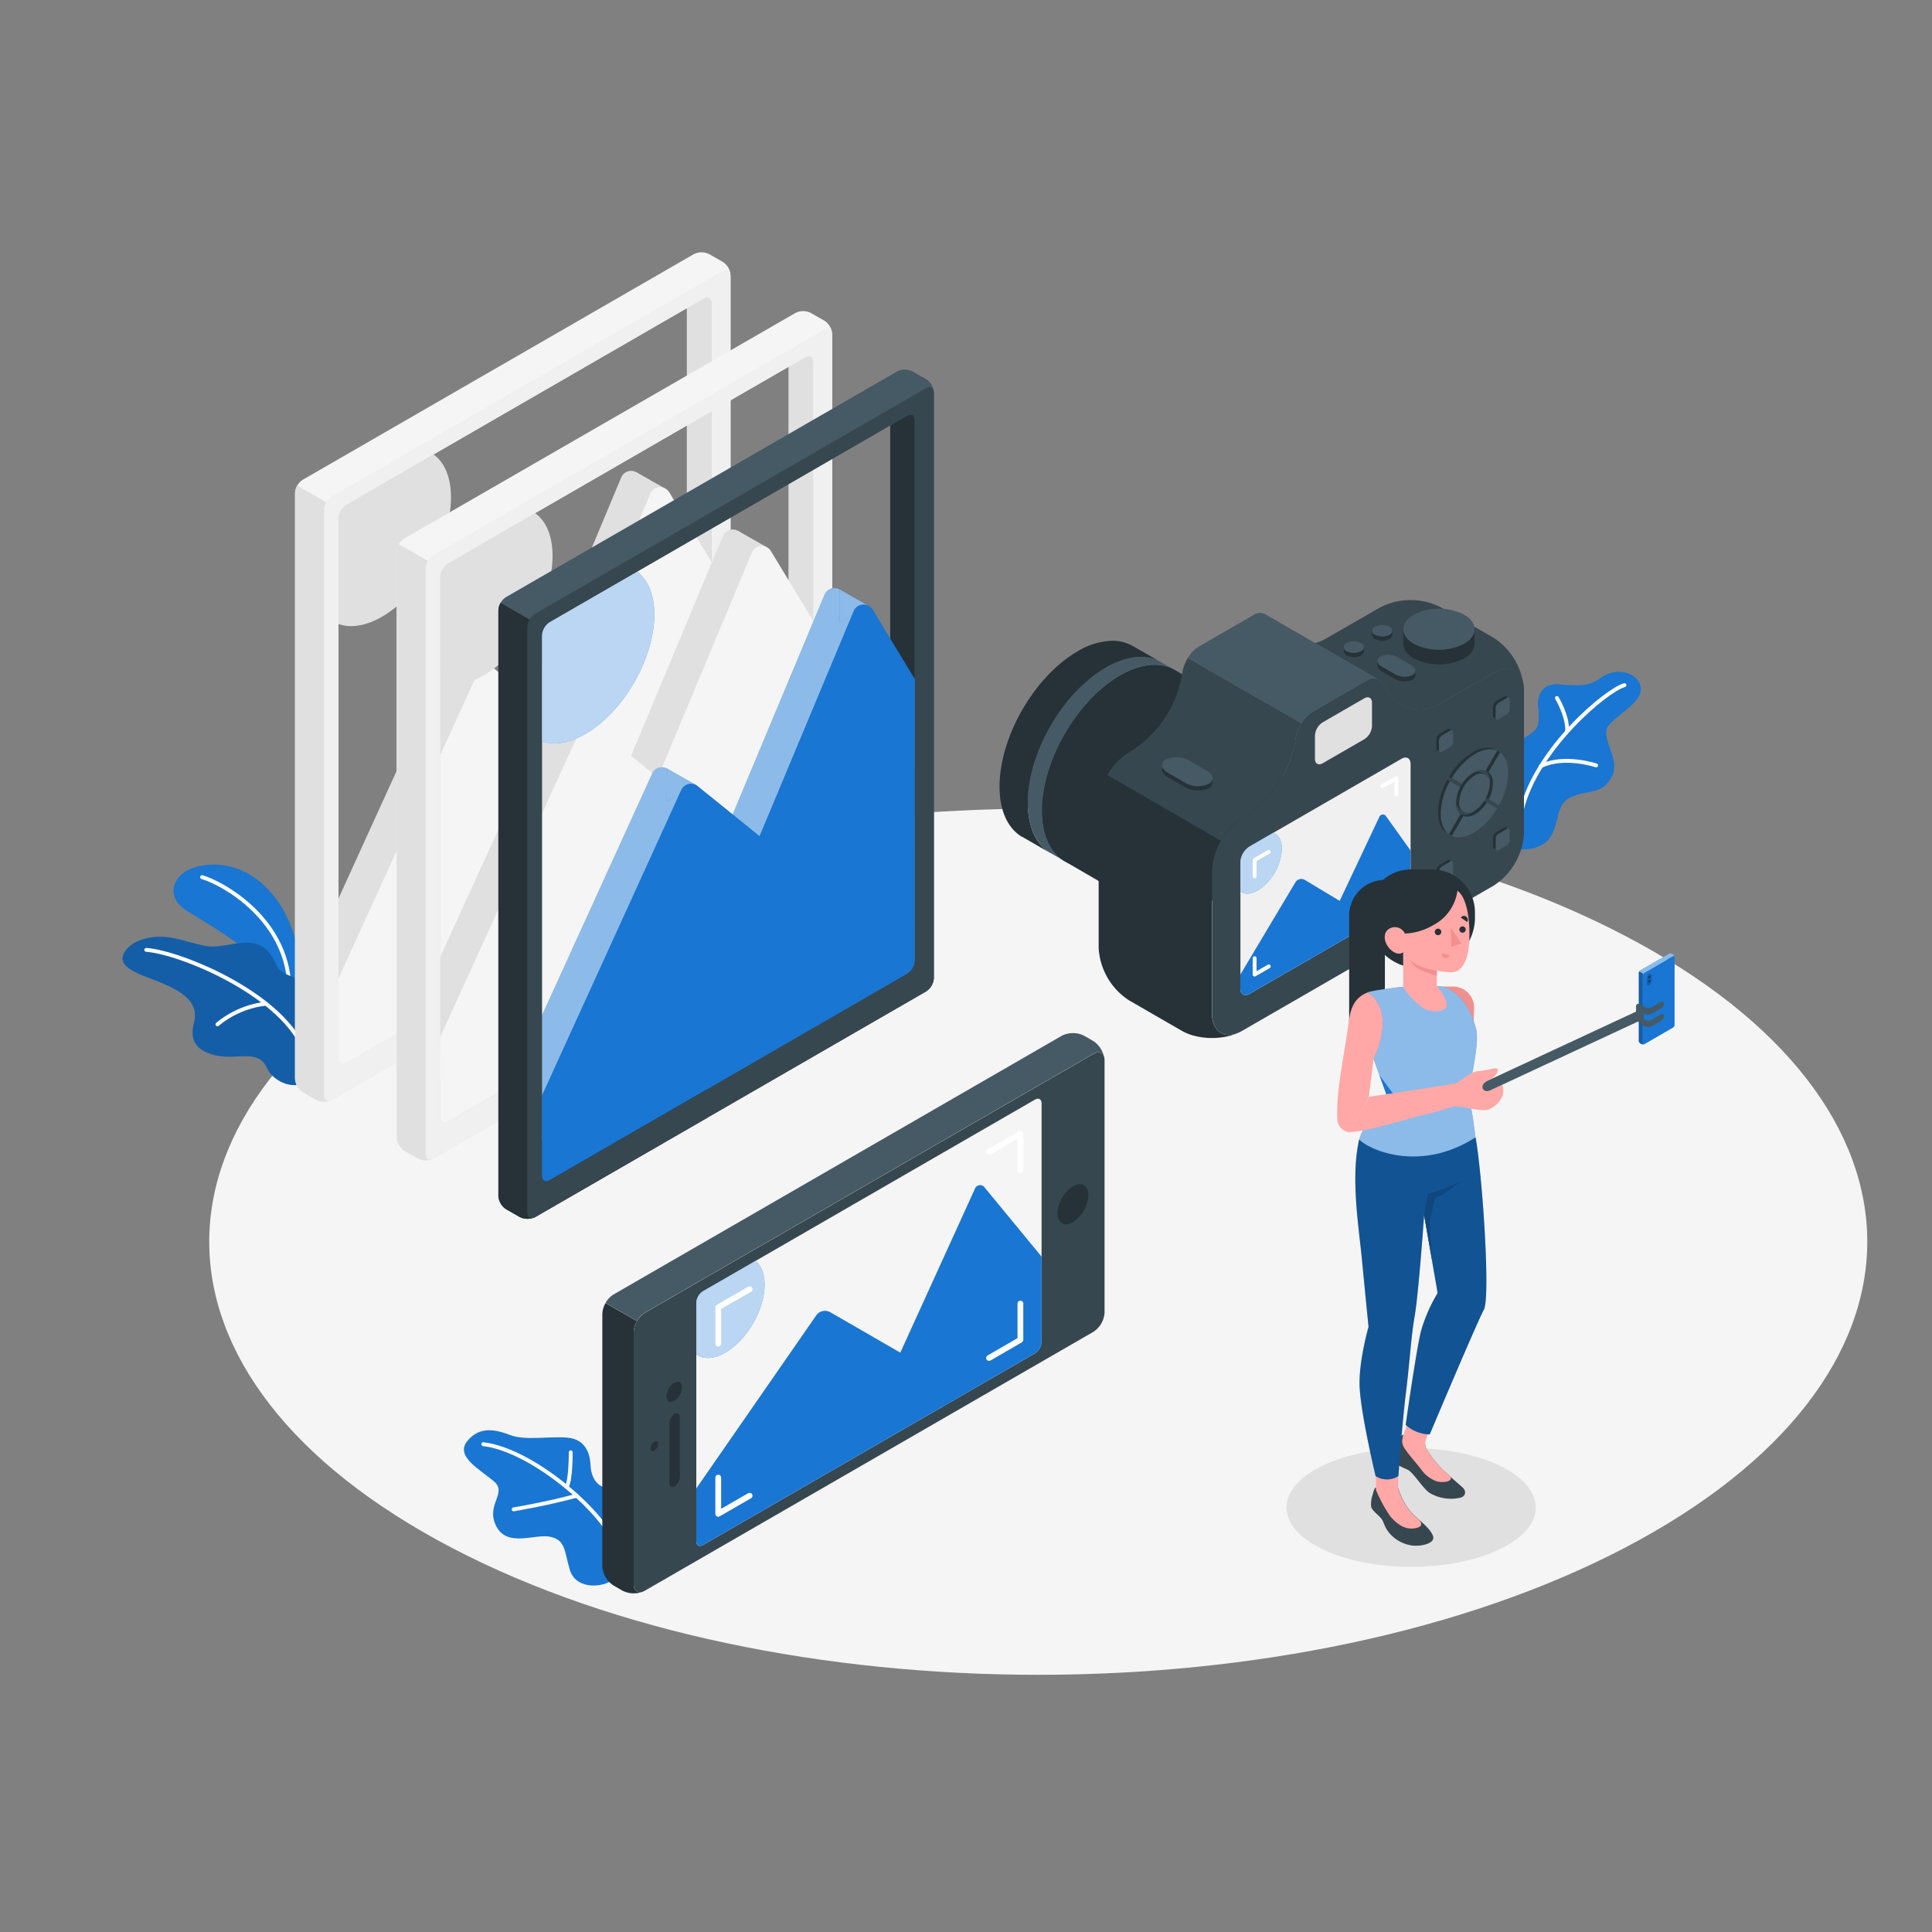 <svg xmlns="http://www.w3.org/2000/svg" viewBox="0 0 500 500"><rect x="0" y="0" width="500" height="500" fill="#808080" stroke="none"/><g id="freepik--Floor--inject-83"><path d="M117,400.61c83.79,43.77,219.63,43.77,303.41,0s83.79-114.73,0-158.5-219.62-43.77-303.41,0S33.19,356.84,117,400.61Z" style="fill:#f5f5f5"></path></g><g id="freepik--Shadow--inject-83"><path d="M342.39,401c12.6,6,33,6,45.62,0s12.6-15.74,0-21.74-33-6-45.62,0S329.8,395,342.39,401Z" style="fill:#e0e0e0"></path></g><g id="freepik--Plants--inject-83"><path d="M78.6,257.19s.14-16.07-8.16-25.84-18.33-8-21.91-6.14-6,7,.18,10.76,19.23,11.18,21.4,17.83Z" style="fill:#1976D2"></path><path d="M52.29,227c5.35,1.58,20.69,10.15,22.44,26.29" style="fill:none;stroke:#fff;stroke-linecap:round;stroke-miterlimit:10"></path><path d="M71.66,250c-2.08-4.73-4.43-6.86-11.19-5.73s-5.76,1-14.07-1.16-14,1.3-14.65,4.49c-.66,3.47,6.11,5,11.17,7.25s8.52,5.13,7.31,9.68c-1,3.9-.38,7.2,5.63,8.61,5.34,1.26,11-1.82,13.24,3.29,1.26,2.91,6.25,6.09,10.84,3.37,7.94-8,5.71-17.72.61-24.13C78.3,252.83,72.91,252.84,71.66,250Z" style="fill:#1976D2"></path><path d="M71.66,250c-2.08-4.73-4.43-6.86-11.19-5.73s-5.76,1-14.07-1.16-14,1.3-14.65,4.49c-.66,3.47,6.11,5,11.17,7.25s8.52,5.13,7.31,9.68c-1,3.9-.38,7.2,5.63,8.61,5.34,1.26,11-1.82,13.24,3.29,1.26,2.91,6.25,6.09,10.84,3.37,7.94-8,5.71-17.72.61-24.13C78.3,252.83,72.91,252.84,71.66,250Z" style="opacity:0.2;isolation:isolate"></path><path d="M37.86,245.83c8.67.62,34.05,11,40.52,25.17" style="fill:none;stroke:#fff;stroke-linecap:round;stroke-miterlimit:10"></path><path d="M56.28,265.1a23.87,23.87,0,0,1,12.55-5.34" style="fill:none;stroke:#fff;stroke-linecap:round;stroke-miterlimit:10"></path><path d="M158,409.25c-2.9,1.67-9.13,1.94-10.57-3.1s-1.12-7.56-5-8.43-11.15,2.88-14-2.75,3-8.51-.59-11.59-10.16-6.46-6.89-10.46,7.53-2.89,11.15-1.51c3.79,1.43,9.56.29,14.53.63s6.09,4.24,6.21,7.27,1.87,6.51,6.19,5.73Z" style="fill:#1976D2"></path><path d="M125.07,373.75c11.69,1.39,28.42,15.11,33.42,24.32" style="fill:none;stroke:#fff;stroke-linecap:round;stroke-miterlimit:10"></path><path d="M147.7,375.86s.07,7.13-1.06,9" style="fill:none;stroke:#fff;stroke-linecap:round;stroke-miterlimit:10"></path><path d="M132.93,390.62s8.39-1.38,16.31-3.53" style="fill:none;stroke:#fff;stroke-linecap:round;stroke-miterlimit:10"></path><path d="M392.78,219.91c5.62,0,8-1.59,9.41-5.24s.87-7.37,5.45-8.81,7.31-.54,9.59-5.09-3.58-10.09-.76-13.25,9.35-6.29,8-10.2c-.87-2.64-3.64-3.61-6.21-3.46a9.1,9.1,0,0,0-4.49,1.93A8.67,8.67,0,0,1,409,177.3a28.8,28.8,0,0,1-5-.16,7,7,0,0,0-3.43.38c-1.9.87-2.76,3.2-2.54,5.27a13.42,13.42,0,0,1,0,4.73c-.53,2.35-3.58,3-5.26,4.75-3.89,4-1.08,11.07-.7,16C392.35,211.63,392.52,216.58,392.78,219.91Z" style="fill:#1976D2"></path><path d="M420.42,177.32c-4.66,1.25-22.93,16.58-26.64,32.53" style="fill:none;stroke:#fff;stroke-linecap:round;stroke-miterlimit:10"></path><path d="M402.93,180.64s2.75,4.54,2.65,8.4" style="fill:none;stroke:#fff;stroke-linecap:round;stroke-miterlimit:10"></path><path d="M413.08,198.08s-8.45-2.8-14.37.24" style="fill:none;stroke:#fff;stroke-linecap:round;stroke-miterlimit:10"></path></g><g id="freepik--Photos--inject-83"><polygon points="184.15 214.85 177.75 214.22 177.75 73.27 184.15 73.89 184.15 214.85" style="fill:#e0e0e0"></polygon><path d="M160.77,123.56l-24.34,58.21-16-12.93a2.78,2.78,0,0,0-3.9.41,3.21,3.21,0,0,0-.36.59L80.09,249v10.66c0,1.28.9,1.8,2,1.16l14.13-8.16,79.53-45.91a4.46,4.46,0,0,0,2-3.47v-62.7l-12.14-17.52a2.77,2.77,0,0,0-3.85-.71A2.69,2.69,0,0,0,160.77,123.56Z" style="fill:#e0e0e0"></path><path d="M87.6,134.13v27.35c3.07,1.12,7,.59,11.27-1.88,9.85-5.69,17.84-19.52,17.84-30.9,0-5.26-1.7-9.06-4.51-11.08l-22.6,13A4.42,4.42,0,0,0,87.6,134.13Z" style="fill:#e0e0e0"></path><polygon points="172.09 126.41 164.7 122.21 164.7 130.68 172.09 126.41" style="fill:#e0e0e0"></polygon><polygon points="127.53 172.82 120.03 168.57 119.91 176.99 127.53 172.82" style="fill:#e0e0e0"></polygon><path d="M189,70.92a1,1,0,0,0,0-.25,4.45,4.45,0,0,0-1.93-2.89l-3.52-2a4.41,4.41,0,0,0-4,0L78.37,124.15a4.2,4.2,0,0,0-1.43,1.5,4.11,4.11,0,0,0-.58,2V279.14a4.46,4.46,0,0,0,2,3.47l3.5,2a4.45,4.45,0,0,0,3.54.21l.14-.05.33-.16L130.37,259l56.69-32.72a4.44,4.44,0,0,0,2-3.47V71.24A1,1,0,0,1,189,70.92ZM184.15,208.2a4.46,4.46,0,0,1-2,3.47l-51.73,29.88L89.6,265.11c-1.1.64-2,.12-2-1.16V134.13a4.46,4.46,0,0,1,2-3.47l92.54-53.44c1.11-.65,2-.13,2,1.15Z" style="fill:#f5f5f5"></path><path d="M130.42,241.55c0,6.13-.06,12-.09,17.4l-44.48,25.7-.33.16-.14.05a4.45,4.45,0,0,1-3.54-.21l-3.5-2a4.46,4.46,0,0,1-2-3.47V127.65a4.11,4.11,0,0,1,.58-2L84.43,130l3.77,2.17a4,4,0,0,0-.59,2V264c0,1.28.9,1.8,2,1.16Z" style="fill:#e0e0e0"></path><path d="M168.28,127.82,143.94,186l-16-12.93a2.77,2.77,0,0,0-3.91.42,2.83,2.83,0,0,0-.36.58L87.59,253.25V274c0,1.27.9,1.79,2,1.15L103.72,267l78.43-45.3a4.46,4.46,0,0,0,2-3.47V145.45l-11-18.14a2.78,2.78,0,0,0-3.86-.74A2.81,2.81,0,0,0,168.28,127.82Z" style="fill:#f5f5f5"></path><path d="M189,70.92a1,1,0,0,0,0-.25c-.24-.84-1-1.12-1.93-.58L85.85,128.5a4.33,4.33,0,0,0-2,3.47v151.5c0,1.09.66,1.63,1.53,1.37l.14,0,.33-.16L130.37,259l56.69-32.72a4.44,4.44,0,0,0,2-3.47V71.24A1,1,0,0,1,189,70.92ZM184.15,218.2a4.46,4.46,0,0,1-2,3.47l-51.73,29.88L89.6,275.11c-1.1.64-2,.12-2-1.16V134.13a4.46,4.46,0,0,1,2-3.47l92.54-53.44c1.11-.65,2-.13,2,1.15Z" style="fill:#f0f0f0"></path><polygon points="210.46 230.03 204.06 229.4 204.06 88.45 210.46 89.07 210.46 230.03" style="fill:#e0e0e0"></polygon><path d="M187.08,138.74,162.74,197l-16-12.93a2.78,2.78,0,0,0-3.9.42,3.13,3.13,0,0,0-.36.58L106.4,264.17v10.66c0,1.28.9,1.8,2,1.16l14.13-8.16,79.53-45.91a4.44,4.44,0,0,0,2-3.47v-62.7l-12.14-17.52a2.77,2.77,0,0,0-4.84.51Z" style="fill:#e0e0e0"></path><path d="M113.91,149.31v27.35c3.07,1.12,7,.59,11.27-1.88C135,169.09,143,155.26,143,143.88c0-5.26-1.7-9.06-4.51-11.08l-22.6,13A4.45,4.45,0,0,0,113.91,149.31Z" style="fill:#e0e0e0"></path><polygon points="198.4 141.59 191.01 137.39 191.01 145.86 198.4 141.59" style="fill:#e0e0e0"></polygon><polygon points="153.84 188 146.34 183.75 146.22 192.17 153.84 188" style="fill:#e0e0e0"></polygon><path d="M215.3,86.1a1,1,0,0,0,0-.25A4.49,4.49,0,0,0,213.37,83l-3.52-2a4.41,4.41,0,0,0-4,0L104.68,139.33a4.28,4.28,0,0,0-1.43,1.5,4.18,4.18,0,0,0-.58,2V294.32a4.44,4.44,0,0,0,2,3.47l3.5,2a4.41,4.41,0,0,0,3.54.21l.14-.05.33-.16,44.5-25.66,56.69-32.72a4.44,4.44,0,0,0,2-3.47V86.42A1,1,0,0,1,215.3,86.1Zm-4.84,137.28a4.44,4.44,0,0,1-2,3.47l-51.73,29.88-40.82,23.56c-1.1.64-2,.12-2-1.16V149.31a4.47,4.47,0,0,1,2-3.47L208.45,92.4c1.11-.65,2-.13,2,1.15Z" style="fill:#f5f5f5"></path><path d="M156.73,256.73c0,6.13-.06,12-.09,17.4l-44.48,25.7-.33.16-.14.05a4.41,4.41,0,0,1-3.54-.21l-3.5-2a4.44,4.44,0,0,1-2-3.47V142.83a4.18,4.18,0,0,1,.58-2l7.51,4.34,3.77,2.17a4.08,4.08,0,0,0-.59,2V279.13c0,1.28.9,1.8,2,1.16Z" style="fill:#e0e0e0"></path><path d="M194.59,143l-24.34,58.21-16-12.93a2.79,2.79,0,0,0-3.91.42,3.5,3.5,0,0,0-.36.58L113.9,268.43v20.7c0,1.27.9,1.79,2,1.15L130,282.13l78.43-45.3a4.44,4.44,0,0,0,2-3.47V160.63l-11-18.14a2.78,2.78,0,0,0-3.86-.73A2.84,2.84,0,0,0,194.59,143Z" style="fill:#f5f5f5"></path><path d="M215.3,86.1a1,1,0,0,0,0-.25c-.24-.84-1-1.12-1.93-.58L112.16,143.68a4.36,4.36,0,0,0-2,3.47v151.5c0,1.09.66,1.63,1.53,1.37l.14,0,.33-.16,44.52-25.68,56.69-32.72a4.44,4.44,0,0,0,2-3.47V86.42A1,1,0,0,1,215.3,86.1Zm-4.84,147.28a4.44,4.44,0,0,1-2,3.47l-51.73,29.88-40.82,23.56c-1.1.64-2,.12-2-1.16V149.31a4.47,4.47,0,0,1,2-3.47L208.45,92.4c1.11-.65,2-.13,2,1.15Z" style="fill:#f0f0f0"></path><polygon points="236.78 245.2 230.38 244.57 230.38 103.62 236.78 104.24 236.78 245.2" style="fill:#263238"></polygon><path d="M213.4,153.91l-24.34,58.21-16-12.93a2.78,2.78,0,0,0-3.9.41,3.21,3.21,0,0,0-.36.59l-36.08,79.15V290c0,1.28.9,1.8,2,1.16L148.85,283l79.53-45.91a4.44,4.44,0,0,0,2-3.47v-62.7L218.24,153.4a2.77,2.77,0,0,0-4.84.51Z" style="fill:#1976D2"></path><path d="M140.23,164.48v27.35c3.07,1.12,7,.59,11.27-1.88,9.85-5.69,17.84-19.52,17.84-30.9,0-5.26-1.7-9.06-4.51-11.08l-22.6,13A4.43,4.43,0,0,0,140.23,164.48Z" style="fill:#1976D2"></path><path d="M213.4,153.91l-24.34,58.21-16-12.93a2.78,2.78,0,0,0-3.9.41,3.21,3.21,0,0,0-.36.59l-36.08,79.15V290c0,1.28.9,1.8,2,1.16L148.85,283l79.53-45.91a4.44,4.44,0,0,0,2-3.47v-62.7L218.24,153.4a2.77,2.77,0,0,0-4.84.51Z" style="fill:#fff;opacity:0.5;isolation:isolate"></path><polygon points="224.72 156.76 217.33 152.56 217.33 161.03 224.72 156.76" style="fill:#1976D2"></polygon><polygon points="180.16 203.17 172.66 198.92 172.54 207.34 180.16 203.17" style="fill:#1976D2"></polygon><polygon points="224.72 156.76 217.33 152.56 217.33 161.03 224.72 156.76" style="fill:#fff;opacity:0.5;isolation:isolate"></polygon><polygon points="180.16 203.17 172.66 198.92 172.54 207.34 180.16 203.17" style="fill:#fff;opacity:0.5;isolation:isolate"></polygon><path d="M241.62,101.27a1,1,0,0,0,0-.25,4.49,4.49,0,0,0-1.93-2.89l-3.52-2a4.41,4.41,0,0,0-4,0L131,154.5a4.2,4.2,0,0,0-1.43,1.5,4.15,4.15,0,0,0-.58,2V309.49a4.44,4.44,0,0,0,2,3.47l3.5,2a4.45,4.45,0,0,0,3.54.21l.14-.05.33-.16L183,289.3l56.69-32.72a4.44,4.44,0,0,0,2-3.47V101.59A1,1,0,0,1,241.62,101.27Zm-4.84,137.28a4.44,4.44,0,0,1-2,3.47L183.05,271.9l-40.82,23.56c-1.1.64-2,.12-2-1.16V164.48a4.46,4.46,0,0,1,2-3.47l92.54-53.44c1.11-.65,2-.13,2,1.15Z" style="fill:#455a64"></path><path d="M183.05,271.9c0,6.13-.06,12-.09,17.4L138.48,315l-.33.16-.14,0a4.45,4.45,0,0,1-3.54-.21l-3.5-2a4.44,4.44,0,0,1-2-3.47V158a4.15,4.15,0,0,1,.58-2l7.51,4.34,3.77,2.17a4,4,0,0,0-.59,2V294.3c0,1.28.9,1.8,2,1.16Z" style="fill:#263238"></path><path d="M140.23,164.48v27.35c3.07,1.12,7,.59,11.27-1.88,9.85-5.69,17.84-19.52,17.84-30.9,0-5.26-1.7-9.06-4.51-11.08l-22.6,13A4.43,4.43,0,0,0,140.23,164.48Z" style="fill:#fff;opacity:0.7;isolation:isolate"></path><path d="M220.91,158.17l-24.34,58.21-16-12.93a2.78,2.78,0,0,0-3.91.42,3.13,3.13,0,0,0-.36.58L140.22,283.6v20.7c0,1.27.9,1.79,2,1.15l14.13-8.15L234.78,252a4.46,4.46,0,0,0,2-3.47V175.8l-11-18.14a2.78,2.78,0,0,0-4.87.51Z" style="fill:#1976D2"></path><path d="M241.62,101.27a1,1,0,0,0,0-.25c-.24-.84-1-1.12-1.93-.58L138.48,158.85a4.35,4.35,0,0,0-2,3.47v151.5c0,1.09.66,1.63,1.53,1.37l.14-.05.33-.16L183,289.3l56.69-32.72a4.44,4.44,0,0,0,2-3.47V101.59A1,1,0,0,1,241.62,101.27Zm-4.84,147.28a4.44,4.44,0,0,1-2,3.47L183.05,281.9l-40.82,23.56c-1.1.64-2,.12-2-1.16V164.48a4.46,4.46,0,0,1,2-3.47l92.54-53.44c1.11-.65,2-.13,2,1.15Z" style="fill:#37474f"></path></g><g id="freepik--Device--inject-83"><path d="M164,344.77V410c0,1.65,1,2.41,2.39,1.9a6.48,6.48,0,0,1-5.28-.23l-2.35-1.36a6.39,6.39,0,0,1-2.88-5V340.08a6.06,6.06,0,0,1,.84-2.85l8.13,4.69A5.85,5.85,0,0,0,164,344.77Z" style="fill:#263238"></path><path d="M274.8,268.05a6.38,6.38,0,0,1,5.77,0l2.36,1.36a6.47,6.47,0,0,1,2.84,4.46c-.23-1.44-1.42-1.95-2.84-1.13l-116.09,67a5.89,5.89,0,0,0-2,2.15l-8.13-4.69a6.07,6.07,0,0,1,2-2.15Z" style="fill:#455a64"></path><path d="M164,344.77V410c0,1.84,1.29,2.59,2.89,1.67l116.09-67a6.39,6.39,0,0,0,2.88-5V274.41c0-1.84-1.29-2.58-2.88-1.66l-116.09,67A6.36,6.36,0,0,0,164,344.77Z" style="fill:#37474f"></path><path d="M267.83,284.59c1-.56,1.73-.11,1.73,1v61.66a3.82,3.82,0,0,1-1.73,3l-85.9,49.6c-1,.55-1.73.1-1.73-1V337.18a3.82,3.82,0,0,1,1.73-3Z" style="fill:#f5f5f5"></path><path d="M168.35,374.85a2.28,2.28,0,0,1,1-1.76c.56-.32,1-.06,1,.59a2.28,2.28,0,0,1-1,1.76C168.81,375.76,168.35,375.5,168.35,374.85Z" style="fill:#263238"></path><path d="M273.69,314a8.86,8.86,0,0,1,4-7c2.21-1.28,4-.24,4,2.32a8.87,8.87,0,0,1-4,6.94C275.48,317.63,273.69,316.59,273.69,314Z" style="fill:#263238"></path><path d="M172.49,361.39a4.49,4.49,0,0,1,2-3.52c1.12-.65,2-.12,2,1.17a4.49,4.49,0,0,1-2,3.52C173.4,363.21,172.49,362.68,172.49,361.39Z" style="fill:#263238"></path><path d="M174.6,365.91c.74-.44,1.35,0,1.35.88v15.43a3.14,3.14,0,0,1-1.35,2.45c-.75.43-1.36,0-1.36-.89V368.36A3.06,3.06,0,0,1,174.6,365.91Z" style="fill:#263238"></path><path d="M180.2,337.18v13.36c1.86,1.3,4.54,1.25,7.52-.48,5.61-3.23,10.16-11.11,10.16-17.59,0-2.85-.89-5-2.35-6.14l-13.6,7.85A3.81,3.81,0,0,0,180.2,337.18Z" style="fill:#1976D2"></path><path d="M180.2,337.18v13.36c1.86,1.3,4.54,1.25,7.52-.48,5.61-3.23,10.16-11.11,10.16-17.59,0-2.85-.89-5-2.35-6.14l-13.6,7.85A3.81,3.81,0,0,0,180.2,337.18Z" style="fill:#fff;opacity:0.7;isolation:isolate"></path><path d="M269.56,325.22l-14.65-17.79a1.44,1.44,0,0,0-2-.51,1.46,1.46,0,0,0-.66.86L233,350.06l-18.15-10.47a2.77,2.77,0,0,0-3.59.8L180.2,385.21v13.63c0,1.11.77,1.56,1.73,1l85.9-49.6a3.82,3.82,0,0,0,1.73-3v-22Z" style="fill:#1976D2"></path><polyline points="185.88 347.72 185.88 338.34 194 333.65" style="fill:none;stroke:#fff;stroke-linecap:round;stroke-linejoin:round;stroke-width:1.5px"></polyline><polyline points="185.88 382.4 185.88 391.78 194 387.09" style="fill:none;stroke:#fff;stroke-linecap:round;stroke-linejoin:round;stroke-width:1.5px"></polyline><polyline points="255.96 298.1 264.08 293.41 264.08 302.79" style="fill:none;stroke:#fff;stroke-linecap:round;stroke-linejoin:round;stroke-width:1.5px"></polyline><polyline points="264.08 337.37 264.08 346.75 255.96 351.44" style="fill:none;stroke:#fff;stroke-linecap:round;stroke-linejoin:round;stroke-width:1.5px"></polyline></g><g id="freepik--Camera--inject-83"><path d="M306.34,184.42c0,12.88-9,28.53-20.18,35-4.64,2.68-8.9,3.34-12.3,2.27-2.64-2.41-4.21-6.45-4.21-11.81,0-12.86,9-28.52,20.19-35,4.63-2.67,8.9-3.33,12.31-2.26C304.78,175.05,306.34,179.07,306.34,184.42Z" style="fill:#1976D2"></path><path d="M310,186.55c0,12.87-9,28.51-20.18,34.95-5.5,3.17-10.48,3.52-14.12,1.51l-.3-.17a9.46,9.46,0,0,1-1.56-1.19c-2.64-2.41-4.21-6.45-4.21-11.81,0-12.86,9-28.52,20.19-35,4.63-2.67,8.9-3.33,12.31-2.26a8.72,8.72,0,0,1,1.64.68l.09.05.57.33C307.9,175.88,310,180.31,310,186.55Z" style="fill:#1976D2"></path><path d="M300.7,171.53h0l-.61-.35c-3.61-1.9-8.52-1.52-13.92,1.6C275,179.21,266,194.86,266,207.73a21.19,21.19,0,0,0,.88,6.33,12.35,12.35,0,0,0,3.63,5.76,9,9,0,0,0,1.24.89h.07l.09.06.34.19,3.16,1.83a9.46,9.46,0,0,1-1.56-1.19c-2.64-2.41-4.21-6.45-4.21-11.81,0-12.86,9-28.52,20.19-35,4.63-2.67,8.9-3.33,12.31-2.26a8.72,8.72,0,0,1,1.64.68Z" style="fill:#455a64"></path><path d="M270.49,219.82a9,9,0,0,0,1.24.89l-7.15-4.13h-.08c-3.59-2.13-5.82-6.63-5.82-13,0-12.86,9-28.52,20.18-35a18.29,18.29,0,0,1,9-2.75,10.47,10.47,0,0,1,5.27,1.34l7,4c-3.61-1.9-8.52-1.52-13.92,1.6C275,179.21,266,194.86,266,207.73a21.19,21.19,0,0,0,.88,6.33A12.06,12.06,0,0,0,270.49,219.82Z" style="fill:#263238"></path><path d="M332,199.26c0,12.87-9,28.51-20.18,35a18.3,18.3,0,0,1-9,2.76,10.52,10.52,0,0,1-5.23-1.33h0L275.72,223l-.3-.17a9.46,9.46,0,0,1-1.56-1.19c-2.64-2.41-4.21-6.45-4.21-11.81,0-12.86,9-28.52,20.19-35,4.63-2.67,8.9-3.33,12.31-2.26a8.72,8.72,0,0,1,1.64.68l.09.05.57.33,21.65,12.49h0C329.76,188.28,332,192.81,332,199.26Z" style="fill:#263238"></path><path d="M320.15,267.42c-4.32,1.82-10.4,1.59-14.29-.65l-13.71-7.91a17.3,17.3,0,0,1-7.82-13.55v-37a12.83,12.83,0,0,1,.35-2.89c.07-.33.16-.65.26-1v-.09c.09-.3.19-.59.3-.89s.3-.77.47-1.15l.37-.78.42-.76.09-.18,29.36,17a15.94,15.94,0,0,0-2.3,7.71v37C313.68,266.71,316.48,268.8,320.15,267.42Z" style="fill:#263238"></path><path d="M394.41,178.63v37a17.25,17.25,0,0,1-7.82,13.55l-65.08,37.58-.17.09a3,3,0,0,1-.4.21l-.44.21-.35.14c-3.67,1.38-6.47-.71-6.47-5.16v-37a17.35,17.35,0,0,1,7.83-13.55A29.12,29.12,0,0,0,335.35,191a11.14,11.14,0,0,1,1.47-3.85,8.6,8.6,0,0,1,2.79-2.9l14.19-8.2a2.9,2.9,0,0,1,2.9-.23l.28.16h0a5.25,5.25,0,0,1,1.73,2.17,9.79,9.79,0,0,0,13.13,4.4l.53-.29,14.21-8.19c4.12-2.38,7.49-.66,7.8,3.83C394.4,178.18,394.41,178.41,394.41,178.63Z" style="fill:#37474f"></path><path d="M321,178.07h0l-13.56-7.83a10.94,10.94,0,0,0-1.47,3.85,29.12,29.12,0,0,1-13.84,20.65,16,16,0,0,0-5.53,5.83l29.36,17a15.81,15.81,0,0,1,5.53-5.84A29.13,29.13,0,0,0,335.35,191a11.14,11.14,0,0,1,1.47-3.85Z" style="fill:#37474f"></path><path d="M386.59,165.08l-13.71-7.91a17.24,17.24,0,0,0-15.64,0L343,165.35a9.64,9.64,0,0,1-2.69,1.07l.43.24h0l15.92,9.2.28.16h0a5.25,5.25,0,0,1,1.73,2.17,9.79,9.79,0,0,0,13.13,4.4l.53-.29,14.21-8.19c4.12-2.38,7.49-.66,7.8,3.83A17.24,17.24,0,0,0,386.59,165.08Z" style="fill:#37474f"></path><path d="M340.78,166.66h0l-.43-.24-12.76-7.37-.25-.14a2.88,2.88,0,0,0-2.89.23l-14.2,8.19a8.54,8.54,0,0,0-2.79,2.91L321,178.07h0l15.79,9.12a8.6,8.6,0,0,1,2.79-2.9l14.19-8.2a2.9,2.9,0,0,1,2.9-.23Z" style="fill:#455a64"></path><path d="M342.31,186.94l10.76-6.21c1.08-.63,2-.12,2,1.12v6.08a4.31,4.31,0,0,1-2,3.39l-10.76,6.21c-1.08.63-2,.12-2-1.12v-6.08A4.36,4.36,0,0,1,342.31,186.94Z" style="fill:#e0e0e0"></path><path d="M301.76,197.67c-1.52.87-1.35,2.39.37,3.39l4.75,2.74a6.49,6.49,0,0,0,5.88.22c1.53-.87,1.36-2.39-.37-3.39l-4.75-2.75A6.52,6.52,0,0,0,301.76,197.67Z" style="fill:#263238"></path><path d="M301.76,196.54c-1.52.87-1.35,2.4.37,3.39l4.75,2.75a6.52,6.52,0,0,0,5.88.21c1.53-.87,1.36-2.39-.37-3.39l-4.75-2.74A6.49,6.49,0,0,0,301.76,196.54Z" style="fill:#455a64"></path><path d="M366.32,173.56l-1.41-.36-3.24-1.87a4.94,4.94,0,0,0-4.43-.17h-.06l-.73-.19v1.3h0a1.83,1.83,0,0,0,1.07,1.42l3.58,2.06a5,5,0,0,0,4.44.17,1.32,1.32,0,0,0,.77-1.12v-1.24Z" style="fill:#263238"></path><path d="M357.24,169.91c-1.15.67-1,1.81.28,2.56l3.58,2.07a4.93,4.93,0,0,0,4.44.17c1.14-.66,1-1.81-.29-2.56l-3.58-2.07A4.94,4.94,0,0,0,357.24,169.91Z" style="fill:#455a64"></path><path d="M378.87,162.84a14.47,14.47,0,0,0-12.95,0h-2.75v3.79c0,1.37.9,2.73,2.7,3.77a14.43,14.43,0,0,0,13.05,0c1.8-1,2.7-2.4,2.7-3.77v-3.79Z" style="fill:#263238"></path><path d="M365.87,159.08c-3.6,2.08-3.6,5.45,0,7.53a14.43,14.43,0,0,0,13.05,0c3.6-2.08,3.6-5.45,0-7.53A14.43,14.43,0,0,0,365.87,159.08Z" style="fill:#455a64"></path><path d="M352.15,167.48a4.07,4.07,0,0,0-3.54,0h-.83v1.08a1.29,1.29,0,0,0,.76,1.07,4.09,4.09,0,0,0,3.67,0,1.28,1.28,0,0,0,.76-1.06v-1.09Z" style="fill:#263238"></path><path d="M360.31,164.33v-1.09h-.82a4.07,4.07,0,0,0-3.54,0h-.83v1.09a1.27,1.27,0,0,0,.76,1.06,4.09,4.09,0,0,0,3.67,0A1.27,1.27,0,0,0,360.31,164.33Z" style="fill:#263238"></path><path d="M348.54,166.42a1.12,1.12,0,0,0,0,2.12,4.09,4.09,0,0,0,3.67,0,1.12,1.12,0,0,0,0-2.12A4,4,0,0,0,348.54,166.42Z" style="fill:#455a64"></path><path d="M355.88,162.18a1.12,1.12,0,0,0,0,2.12,4.09,4.09,0,0,0,3.67,0,1.12,1.12,0,0,0,0-2.12A4.09,4.09,0,0,0,355.88,162.18Z" style="fill:#455a64"></path><path d="M384.56,206.47a9,9,0,0,0,1.11-4.09,3.72,3.72,0,0,0-1.13-2.94l3-5.16c1.35,1,2.09,2.85,2.09,5.3a18,18,0,0,1-2.4,8.42Z" style="fill:#263238"></path><path d="M376.8,216.27a4.47,4.47,0,0,1-1.77-.35l3-5.15a3,3,0,0,0,.94.15,4.36,4.36,0,0,0,2.16-.65,9.15,9.15,0,0,0,3-3l2.64,1.53a18.06,18.06,0,0,1-6.09,6.29A7.87,7.87,0,0,1,376.8,216.27Z" style="fill:#263238"></path><path d="M374.25,215.47c-1.35-1-2.09-2.85-2.09-5.29a18,18,0,0,1,2.41-8.43l2.65,1.53a8.93,8.93,0,0,0-1.12,4.1,3.72,3.72,0,0,0,1.13,2.94Z" style="fill:#263238"></path><path d="M384.81,202.62a8.66,8.66,0,0,1-3.92,6.78,2.39,2.39,0,0,1-3.93-2.26,8.73,8.73,0,0,1,3.93-6.79,2.39,2.39,0,0,1,3.92,2.27Z" style="fill:#263238"></path><path d="M375,201a17.9,17.9,0,0,1,6.09-6.29,8,8,0,0,1,3.87-1.2,4.29,4.29,0,0,1,1.76.35l-3,5.16a2.68,2.68,0,0,0-.93-.16,4.34,4.34,0,0,0-2.16.66,8.79,8.79,0,0,0-3,3Z" style="fill:#263238"></path><path d="M372.49,223.82l2.11-1.21c.43-.25.78-.05.78.45v2.43a1.74,1.74,0,0,1-.78,1.36l-2.11,1.21c-.43.25-.78.05-.78-.45v-2.43A1.74,1.74,0,0,1,372.49,223.82Z" style="fill:#263238"></path><path d="M387.17,215.35l2.11-1.22a.49.49,0,0,1,.78.46V217a1.72,1.72,0,0,1-.78,1.35l-2.11,1.22a.48.48,0,0,1-.78-.45V216.7A1.72,1.72,0,0,1,387.17,215.35Z" style="fill:#263238"></path><path d="M372.49,189.94l2.11-1.22a.48.48,0,0,1,.78.45v2.43a1.74,1.74,0,0,1-.78,1.36l-2.11,1.21c-.43.26-.78.05-.78-.45v-2.43A1.72,1.72,0,0,1,372.49,189.94Z" style="fill:#263238"></path><path d="M387.17,181.46l2.11-1.21c.43-.25.78-.05.78.45v2.43a1.74,1.74,0,0,1-.78,1.36l-2.11,1.21c-.43.25-.78.05-.78-.45v-2.43A1.74,1.74,0,0,1,387.17,181.46Z" style="fill:#263238"></path><path d="M365.06,197.73v32.71a5.19,5.19,0,0,1-2.35,4.07l-39.34,22.71c-1.3.75-2.35.14-2.35-1.35V223.15a5.17,5.17,0,0,1,2.35-4.06l39.34-22.72C364,195.63,365.06,196.23,365.06,197.73Z" style="fill:#f0f0f0"></path><path d="M325.55,230.44a13.7,13.7,0,0,0,6.2-10.75c0-2.18-.84-3.64-2.18-4.19l-6.2,3.59a5.17,5.17,0,0,0-2.35,4.06v7.62C322.15,231.52,323.76,231.47,325.55,230.44Z" style="fill:#1976D2"></path><path d="M325.55,230.44a13.7,13.7,0,0,0,6.2-10.75c0-2.18-.84-3.64-2.18-4.19l-6.2,3.59a5.17,5.17,0,0,0-2.35,4.06v7.62C322.15,231.52,323.76,231.47,325.55,230.44Z" style="fill:#fff;opacity:0.7;isolation:isolate"></path><path d="M358.77,211.32a1,1,0,0,0-1.83.16l-10.23,21.67-9-5.42a1.8,1.8,0,0,0-2.46.6v0L321,252.22v3.65c0,1.49,1.05,2.1,2.35,1.35l39.34-22.71a5.24,5.24,0,0,0,2.35-4.06V220.1Z" style="fill:#1976D2"></path><polyline points="328.36 220.44 324.69 222.56 324.69 226.8" style="fill:none;stroke:#fff;stroke-linecap:round;stroke-linejoin:round"></polyline><polyline points="324.69 247.98 324.69 252.22 328.36 250.1" style="fill:none;stroke:#fff;stroke-linecap:round;stroke-linejoin:round"></polyline><polyline points="357.72 203.49 361.39 201.37 361.39 205.61" style="fill:none;stroke:#fff;stroke-linecap:round;stroke-linejoin:round"></polyline><polyline points="361.39 226.8 361.39 231.03 357.72 233.15" style="fill:none;stroke:#fff;stroke-linecap:round;stroke-linejoin:round"></polyline><path d="M385.24,206.88a9,9,0,0,0,1.11-4.1,3.72,3.72,0,0,0-1.13-2.94l3-5.15c1.35,1,2.09,2.85,2.09,5.29a18.13,18.13,0,0,1-2.4,8.43Z" style="fill:#455a64"></path><path d="M377.48,216.67a4.45,4.45,0,0,1-1.76-.34l3-5.16a2.93,2.93,0,0,0,.93.16,4.28,4.28,0,0,0,2.17-.66,9.15,9.15,0,0,0,3-3l2.65,1.53a17.9,17.9,0,0,1-6.09,6.29A8,8,0,0,1,377.48,216.67Z" style="fill:#455a64"></path><path d="M374.93,215.88c-1.35-1-2.08-2.86-2.08-5.3a18,18,0,0,1,2.4-8.42l2.65,1.52a8.93,8.93,0,0,0-1.12,4.1,3.72,3.72,0,0,0,1.13,2.94Z" style="fill:#455a64"></path><path d="M385.49,203a8.68,8.68,0,0,1-3.92,6.79,2.39,2.39,0,0,1-3.37-.22,2.36,2.36,0,0,1-.55-2,8,8,0,0,1,1.15-3.86,7.84,7.84,0,0,1,2.77-2.92,2.39,2.39,0,0,1,3.92,2.26Z" style="fill:#455a64"></path><path d="M375.71,201.37a17.9,17.9,0,0,1,6.09-6.29,8.05,8.05,0,0,1,3.87-1.19,4.37,4.37,0,0,1,1.75.34l-3,5.16a2.92,2.92,0,0,0-.93-.15,4.36,4.36,0,0,0-2.16.65,9.15,9.15,0,0,0-3,3Z" style="fill:#455a64"></path><path d="M373.18,224.23l2.1-1.22a.48.48,0,0,1,.78.45v2.43a1.74,1.74,0,0,1-.78,1.36l-2.1,1.21a.48.48,0,0,1-.78-.45v-2.43A1.72,1.72,0,0,1,373.18,224.23Z" style="fill:#455a64"></path><path d="M387.86,215.75l2.1-1.21a.48.48,0,0,1,.78.45v2.43a1.72,1.72,0,0,1-.78,1.35l-2.1,1.22a.49.49,0,0,1-.79-.45v-2.43A1.72,1.72,0,0,1,387.86,215.75Z" style="fill:#455a64"></path><path d="M373.18,190.34l2.1-1.21a.48.48,0,0,1,.78.45V192a1.72,1.72,0,0,1-.78,1.35l-2.1,1.22a.48.48,0,0,1-.78-.45V191.7A1.74,1.74,0,0,1,373.18,190.34Z" style="fill:#455a64"></path><path d="M387.86,181.87l2.1-1.22c.43-.25.78-.05.78.45v2.43a1.74,1.74,0,0,1-.78,1.36l-2.1,1.21c-.44.25-.79.05-.79-.45v-2.43A1.71,1.71,0,0,1,387.86,181.87Z" style="fill:#455a64"></path></g><g id="freepik--Character--inject-83"><path d="M373,255.31h3a5.49,5.49,0,0,1,5.51,5.49V261l-.65,20.14Z" style="fill:#f28f8f"></path><path d="M349.16,264.5h0a9.25,9.25,0,0,0,9.25-9.25h0V227.71h0a9.25,9.25,0,0,0-9.25,9.25h0Z" style="fill:#263238"></path><rect x="361.86" y="368.91" width="8.61" height="5.92" transform="translate(-100.41 605.69) rotate(-72.06)" style="fill:#ffa8a7"></rect><path d="M368.82,373.32a3.22,3.22,0,0,0,.49,1.91,24.85,24.85,0,0,0,3.15,4.14c1.69,1.81,4.21,3.95,6,5.53,1,.88,1,2.2-.39,2.67a10.84,10.84,0,0,1-7.92-1.11c-1.79-1-4.35-5.42-5.85-6.09-1.71-.78-2.68-1.17-3.26-2a2.78,2.78,0,0,1-.35-3.45c.81-1.5,2-3.83,2.53-3.57l-.16.48c.4,1.23,3.75,2.66,5.47,2.32Z" style="fill:#37474f"></path><path d="M363.08,371.87c1.33.41,2.1,1.51,3.82,1.16l1.92.29a3.22,3.22,0,0,0,.49,1.91,24.85,24.85,0,0,0,3.15,4.14c.82.88,1.84,1.84,2.88,2.77h0c.83,1.3-1.94,1.68-3.47,1.24a8.42,8.42,0,0,1-4.14-3.18c-1.11-1.46-4.13-4.85-4.58-6A3.13,3.13,0,0,1,363.08,371.87Z" style="fill:#ffa8a7"></path><path d="M346.05,288.55c0-7.57,1.45-13.14,3.11-24.75.56-3.94,2.09-5.92,4.87-7h0s7.63,3.14,7.63,8.78-6.18,8.54-6.18,8.54l-1.24,9.74-5.13,9.21C346.55,292.26,346,290.87,346.05,288.55Z" style="fill:#ffa8a7"></path><rect x="356.09" y="380.23" width="5.75" height="8.37" style="fill:#ffa8a7"></rect><path d="M351.76,294.9c-2.28,9.77-.06,22.93.72,31.15.76,8,1.7,17.34,1.7,17.34s-2.45,8.46-2.33,15C352,365.28,356,382,356,382a5.44,5.44,0,0,0,5.9,0s1-14,2-21.93c1-8.29,1.31-14.34,2.17-19.19,1.07-6,2.49-26.44,2.49-26.44l3.5,20.2a40.7,40.7,0,0,0-4.27,9.72c-1.27,4.91-4,24.41-4,24.41a9.73,9.73,0,0,0,6.22,2.46S382.33,342,384,339c1.8-3.11-.4-35.19-2.12-44.64Z" style="fill:#1976D2"></path><path d="M351.76,294.9c-2.28,9.77-.06,22.93.72,31.15.76,8,1.7,17.34,1.7,17.34s-2.45,8.46-2.33,15C352,365.28,356,382,356,382a5.44,5.44,0,0,0,5.9,0s1-14,2-21.93c1-8.29,1.31-14.34,2.17-19.19,1.07-6,2.49-26.44,2.49-26.44l3.5,20.2a40.7,40.7,0,0,0-4.27,9.72c-1.27,4.91-4,24.41-4,24.41a9.73,9.73,0,0,0,6.22,2.46S382.33,342,384,339c1.8-3.11-.4-35.19-2.12-44.64Z" style="opacity:0.3;isolation:isolate"></path><path d="M362.29,255.45s-7.29.91-8.26,1.34c7.63,5.37,1.45,17.32,1.45,17.32l3.7,10.16c-3.11,3.38-5.73,5.41-7.41,10.6,2.13,2.47,15.53,8.84,30.07-.52A111.76,111.76,0,0,0,380,283c2.09-10,2.6-14.41,2-16.76-1.71-6.61-5.62-10.83-10.11-11.08Z" style="fill:#1976D2"></path><path d="M362.29,255.45s-7.29.91-8.26,1.34c7.63,5.37,1.45,17.32,1.45,17.32l3.7,10.16c-3.11,3.38-5.73,5.41-7.41,10.6,2.13,2.47,15.53,8.84,30.07-.52A111.76,111.76,0,0,0,380,283c2.09-10,2.6-14.41,2-16.76-1.71-6.61-5.62-10.83-10.11-11.08Z" style="fill:#fff;opacity:0.5;isolation:isolate"></path><path d="M361.84,385.76v-.82a15.91,15.91,0,0,0,4.11,7.2c1.82,1.65,4.29,3.56,4.92,5.41S368,400.22,365.6,400a9.46,9.46,0,0,1-5.9-3.09c-1.49-1.71-1.47-2.88-2.16-3.82s-2.3-2-2.68-3.08a6.94,6.94,0,0,1,.33-3c.27-1,.56-2.14.9-2v.63a4.56,4.56,0,0,0,2.88,1C359.81,386.57,361.85,386.4,361.84,385.76Z" style="fill:#37474f"></path><path d="M356.09,385.57c.42.46,1.57.09,2.88.14.84,0,2,.33,2-.31l.82-.46a16,16,0,0,0,4.11,7.2c.44.39.91.8,1.38,1.23,1,1.07.69,2-1.57,2.2s-4.26-1.17-6-3.28A37.19,37.19,0,0,1,356.09,385.57Z" style="fill:#ffa8a7"></path><path d="M365.23,225h5.36a11.13,11.13,0,0,1,11.13,11.13h0v1.33a13.11,13.11,0,0,1-13.1,13.1h-1.36a13.17,13.17,0,0,1-13.17-13.17h0V236.1A11.13,11.13,0,0,1,365.23,225Z" style="fill:#263238"></path><path d="M377.18,230.56c1.46.86,3.27,4.53,3.09,12.22-.15,6.52-2.27,8.13-3.33,8.59s-3.1.18-5.09-.15v3.92s2.75,3.19,2.57,5-4,2.22-6.54.47a20.84,20.84,0,0,1-4.74-5.17v-9s-1.17,1.14-3.15-.59c-1.64-1.44-2.19-3.85-.92-5.15a2.86,2.86,0,0,1,4,.14,3,3,0,0,1,.51.76,15.67,15.67,0,0,0,7.39-2.2A11.86,11.86,0,0,0,377.18,230.56Z" style="fill:#ffa8a7"></path><path d="M373,241.14a.83.83,0,0,1-.77.89h0a.85.85,0,1,1,.78-.92Z" style="fill:#263238"></path><path d="M373.21,246.67l1.9.6a1,1,0,0,1-1.23.69h0a1,1,0,0,1-.68-1.24Z" style="fill:#f28f8f"></path><path d="M379.71,238.62l-1.66-1.15a1,1,0,0,1,1.38-.28A1.06,1.06,0,0,1,379.71,238.62Z" style="fill:#263238"></path><path d="M379.33,240.55a.82.82,0,1,1-.86-.81A.84.84,0,0,1,379.33,240.55Z" style="fill:#263238"></path><polygon points="375.46 240.08 375.59 245.01 378.19 244.21 375.46 240.08" style="fill:#f28f8f"></polygon><path d="M371.85,251.22c-2.1-.27-6.41-1.51-7.09-3.22a4.41,4.41,0,0,0,1.52,2.18c1.29,1.1,5.57,2.35,5.57,2.35Z" style="fill:#f28f8f"></path><polygon points="357 278.26 362.74 286.04 359.18 284.27 357 278.26" style="fill:#1976D2"></polygon><path d="M368.55,314.39l1-5.5a55.44,55.44,0,0,0,8.54-3.17s-3.82,3.39-6.7,4.34l-1.42,6.3.71,10.1Z" style="fill:#1976D2"></path><path d="M368.55,314.39l1-5.5a55.44,55.44,0,0,0,8.54-3.17s-3.82,3.39-6.7,4.34l-1.42,6.3.71,10.1Z" style="opacity:0.4;isolation:isolate"></path><path d="M354.24,283.85s21.24-3.08,22.59-3.57,3.57-2.87,5.65-3.06c3-.26,4.31-1,4.88-.68s.24,2.06-2.48,3.2a1.22,1.22,0,0,0,.28,2.41,2.66,2.66,0,0,0,1-.2l1.06-.49,1.58-.74a4.67,4.67,0,0,1,0,3,6.47,6.47,0,0,1-3.84,3.5c-1.8.53-7.17-1.18-8.69-.81s-3,.94-9.3,2.5c-5.51,1.37-12.27,3.72-17.89,4.12Z" style="fill:#ffa8a7"></path><path d="M433,247.44l-7.42,4.29a.85.85,0,0,0-.38.65V270c0,.24.17.34.38.22l7.42-4.29a.85.85,0,0,0,.38-.65V247.66C433.36,247.42,433.19,247.32,433,247.44Z" style="fill:#1976D2"></path><path d="M425.56,251.73l7.42-4.29a.23.23,0,0,1,.37.15A.87.87,0,0,0,433,247l-.31-.18a.85.85,0,0,0-.76,0l-7.42,4.29a.73.73,0,0,0-.27.28l1.07.62A.75.75,0,0,1,425.56,251.73Z" style="fill:#1976D2"></path><path d="M425.56,251.73l7.42-4.29a.23.23,0,0,1,.37.15A.87.87,0,0,0,433,247l-.31-.18a.85.85,0,0,0-.76,0l-7.42,4.29a.73.73,0,0,0-.27.28l1.07.62A.75.75,0,0,1,425.56,251.73Z" style="fill:#fff;opacity:0.5;isolation:isolate"></path><path d="M424.11,269.37a.82.82,0,0,0,.38.66l.31.18a.83.83,0,0,0,.69,0c-.18.07-.31,0-.31-.25V252.38a.7.7,0,0,1,.11-.37l-1.07-.62a.76.76,0,0,0-.11.38Z" style="fill:#1976D2"></path><path d="M424.11,269.37a.82.82,0,0,0,.38.66l.31.18a.83.83,0,0,0,.69,0c-.18.07-.31,0-.31-.25V252.38a.7.7,0,0,1,.11-.37l-1.07-.62a.76.76,0,0,0-.11.38Z" style="opacity:0.2;isolation:isolate"></path><path d="M426.84,252.09a1.43,1.43,0,0,0-.62,1.12v1.34c0,.42.28.6.62.4a1.43,1.43,0,0,0,.62-1.12v-1.34C427.46,252.07,427.18,251.89,426.84,252.09Z" style="fill:#1976D2"></path><path d="M426.84,252.09a1.43,1.43,0,0,0-.62,1.12v1.34c0,.42.28.6.62.4a1.43,1.43,0,0,0,.62-1.12v-1.34C427.46,252.07,427.18,251.89,426.84,252.09Z" style="opacity:0.2;isolation:isolate"></path><path d="M426.84,252.59a.57.57,0,0,0-.27.46c0,.17.12.24.27.16a.57.57,0,0,0,.27-.46C427.11,252.58,427,252.51,426.84,252.59Z" style="fill:#1976D2"></path><path d="M426.84,252.59a.57.57,0,0,0-.27.46c0,.17.12.24.27.16a.57.57,0,0,0,.27-.46C427.11,252.58,427,252.51,426.84,252.59Z" style="opacity:0.5;isolation:isolate"></path><path d="M426.84,253.64a.57.57,0,0,0-.27.46c0,.17.12.24.27.16a.59.59,0,0,0,.27-.47C427.11,253.63,427,253.56,426.84,253.64Z" style="fill:#1976D2"></path><path d="M426.84,253.64a.57.57,0,0,0-.27.46c0,.17.12.24.27.16a.59.59,0,0,0,.27-.47C427.11,253.63,427,253.56,426.84,253.64Z" style="opacity:0.5;isolation:isolate"></path><path d="M384.88,279.74l38.66-18,.85,2.41-38.66,18C383.55,283.1,382.84,280.7,384.88,279.74Z" style="fill:#455a64"></path><path d="M425.14,260.36l.57.34a1.93,1.93,0,0,0,1.72,0l2.34-1.35c.48-.28.87-.12.87.35a1.79,1.79,0,0,1-.87,1.35l-2.33,1.34a1.89,1.89,0,0,1-1.73,0l-.57-.34a1.84,1.84,0,0,1-.86-1.36C424.28,260.23,424.67,260.08,425.14,260.36Z" style="fill:#455a64"></path><path d="M425.14,263.58l.57.33a1.87,1.87,0,0,0,1.72,0l2.34-1.35c.48-.27.87-.12.87.35a1.77,1.77,0,0,1-.87,1.35l-2.33,1.35a2,2,0,0,1-1.73,0l-.57-.33a1.84,1.84,0,0,1-.86-1.36C424.28,263.45,424.67,263.3,425.14,263.58Z" style="fill:#455a64"></path><path d="M423.4,260.44v3.61l2,1.14V260.5l-1-.6a.63.63,0,0,0-1,.54Z" style="fill:#455a64"></path></g></svg>